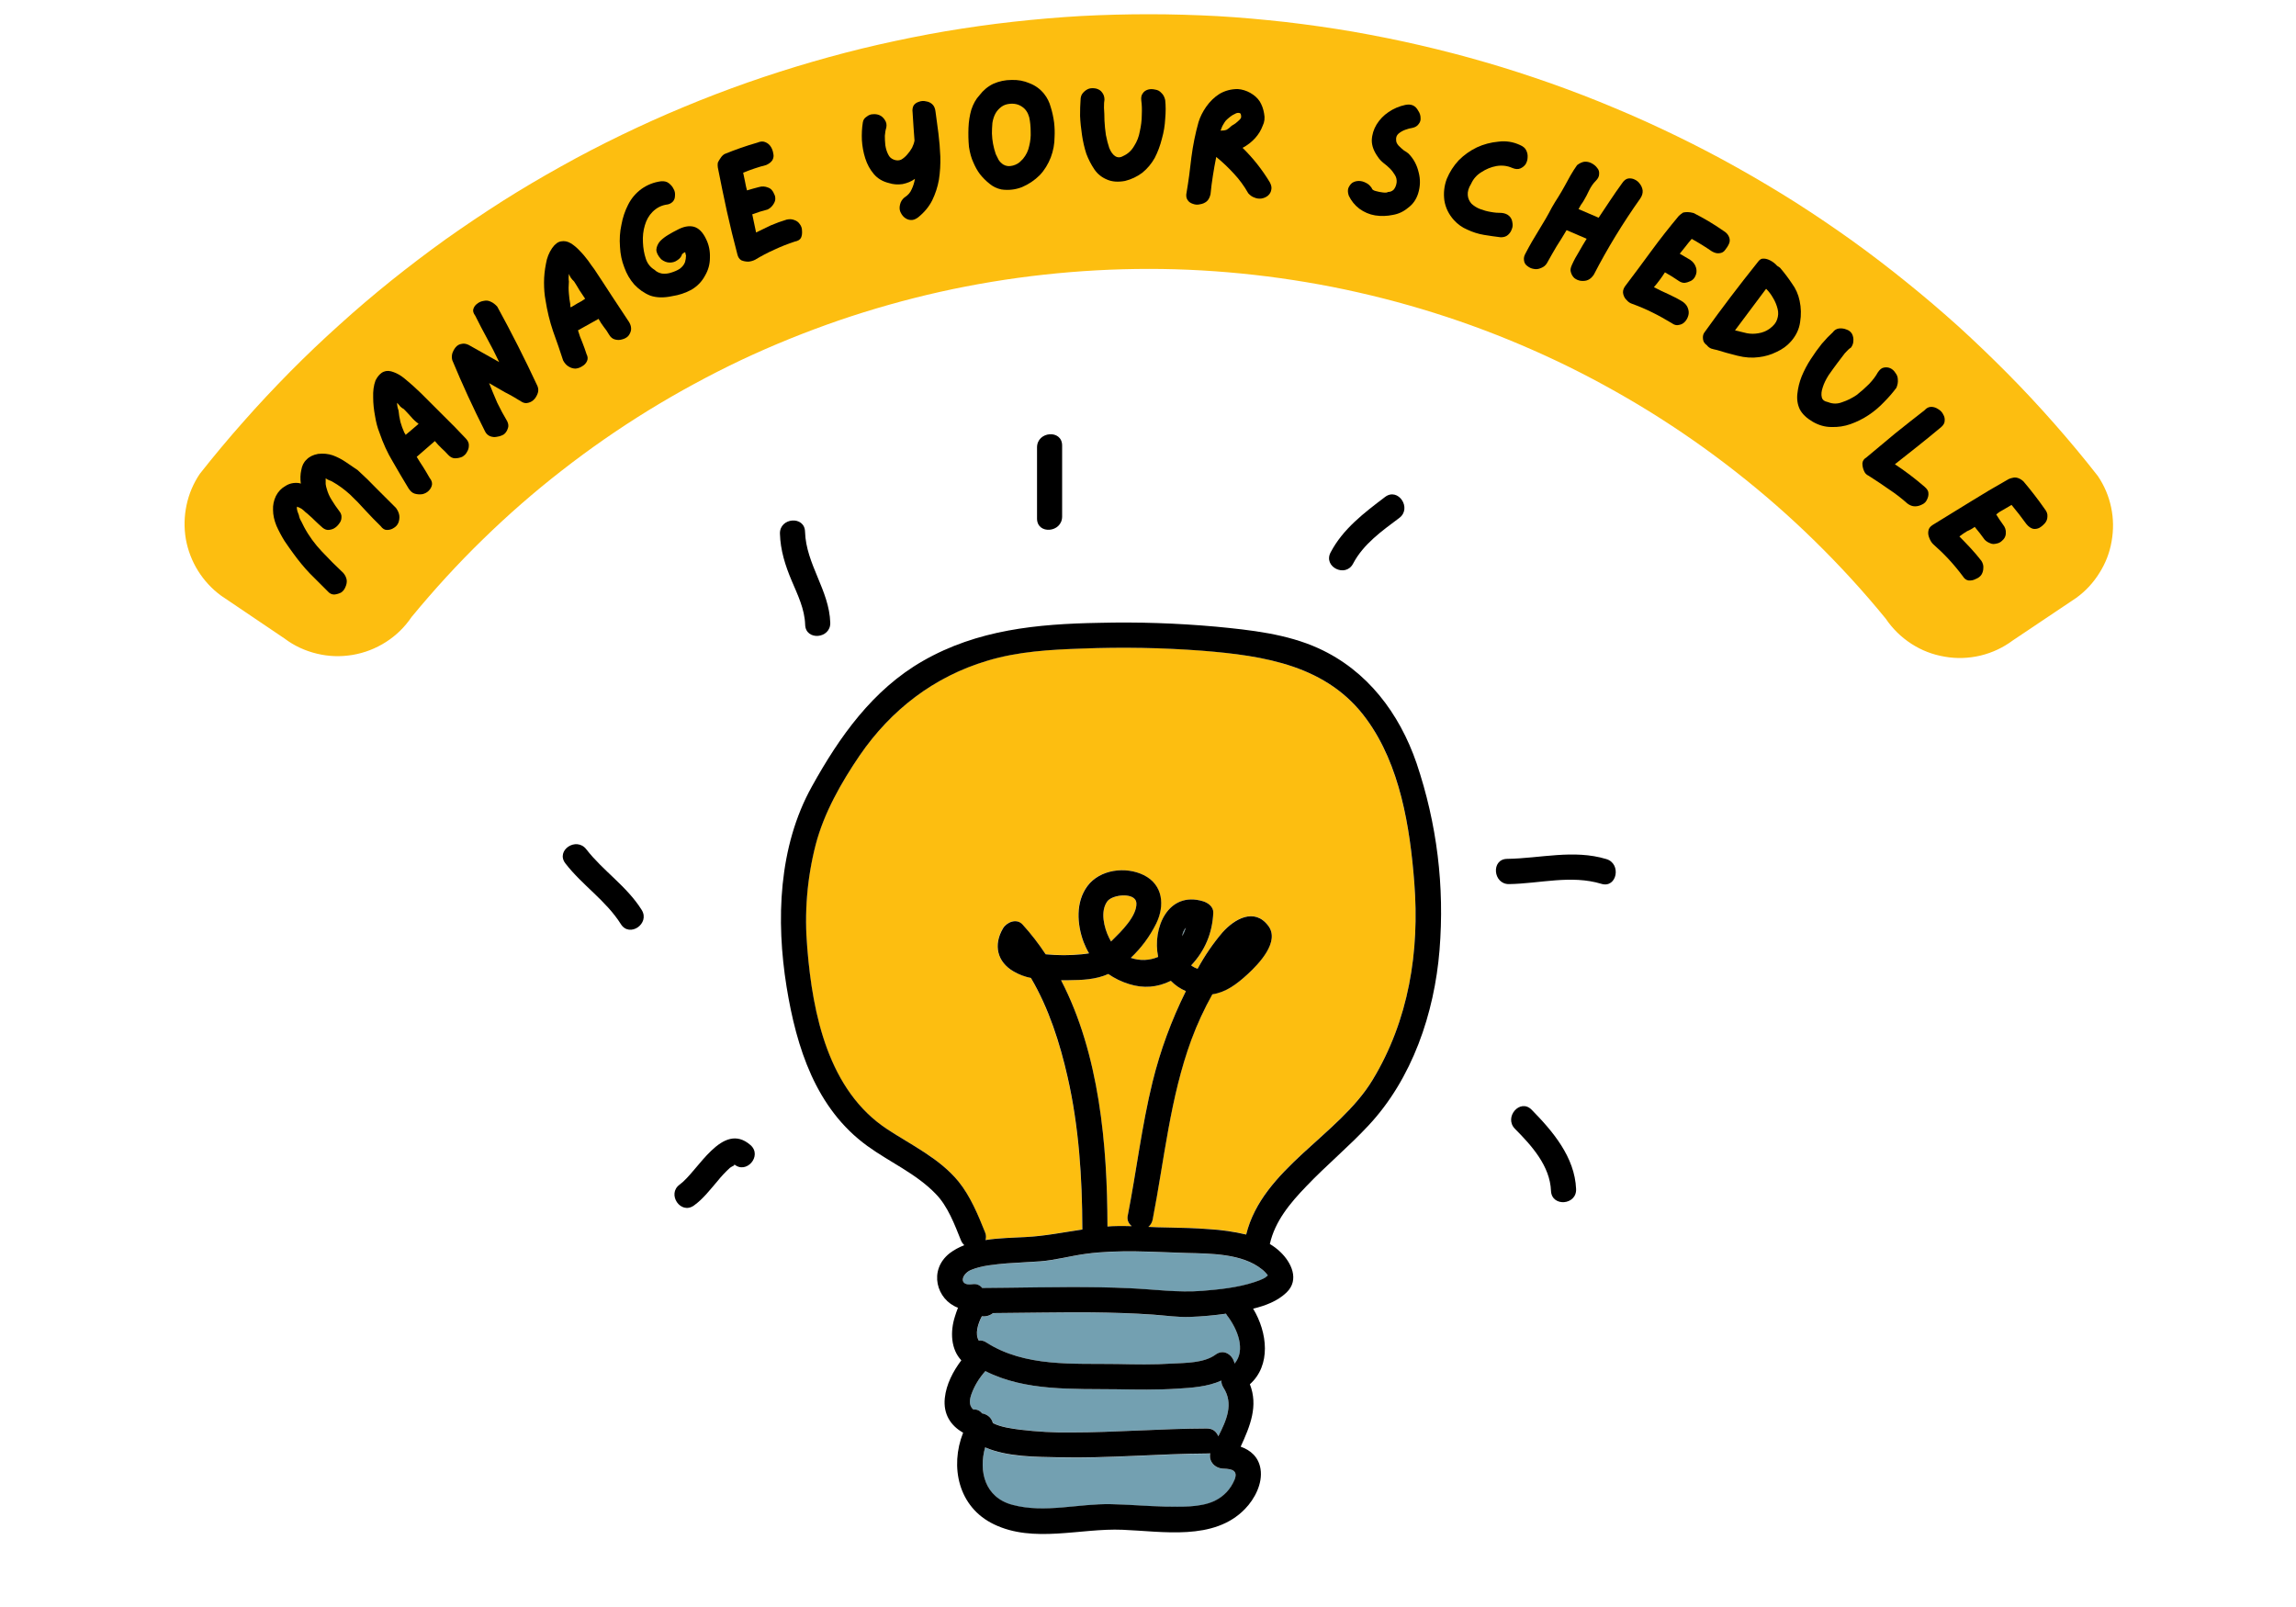 <svg xmlns="http://www.w3.org/2000/svg" xmlns:xlink="http://www.w3.org/1999/xlink" width="100" zoomAndPan="magnify" viewBox="0 0 75 52.5" height="70" preserveAspectRatio="xMidYMid meet" version="1.0"><defs><g/><clipPath id="ebcab46ae5"><path d="M 25 20 L 48 20 L 48 50.422 L 25 50.422 Z M 25 20 " clip-rule="nonzero"/></clipPath><clipPath id="da3d447f11"><path d="M 33 14.02 L 35 14.02 L 35 18 L 33 18 Z M 33 14.02 " clip-rule="nonzero"/></clipPath><clipPath id="fb9a70fc43"><path d="M 18.094 27 L 22 27 L 22 31 L 18.094 31 Z M 18.094 27 " clip-rule="nonzero"/></clipPath></defs><path fill="#000000" d="M 52.473 28.066 C 51.406 27.742 50.316 28.043 49.23 28.059 C 48.699 28.066 48.77 28.891 49.293 28.883 C 50.301 28.867 51.32 28.574 52.312 28.875 C 52.82 29.027 52.973 28.215 52.473 28.066 Z M 52.473 28.066 " fill-opacity="1" fill-rule="nonzero"/><path fill="#000000" d="M 50.031 36.254 C 49.656 35.875 49.117 36.496 49.484 36.875 C 50.031 37.426 50.633 38.09 50.664 38.906 C 50.688 39.438 51.508 39.375 51.484 38.844 C 51.441 37.805 50.727 36.961 50.031 36.254 Z M 50.031 36.254 " fill-opacity="1" fill-rule="nonzero"/><path fill="#73a0b1" d="M 41.414 41.668 L 41.414 41.664 C 41.359 41.59 41.297 41.527 41.223 41.473 C 40.578 40.953 39.543 40.957 38.754 40.938 C 37.664 40.906 36.566 40.82 35.48 40.965 C 34.98 41.031 34.484 41.172 33.98 41.211 C 33.617 41.238 33.258 41.25 32.898 41.277 C 32.504 41.312 32.082 41.34 31.711 41.496 C 31.41 41.629 31.312 42.02 31.754 41.961 C 31.891 41.938 32 41.977 32.09 42.082 C 32.355 42.082 32.621 42.082 32.883 42.074 C 34.227 42.059 35.57 42.027 36.91 42.09 C 37.703 42.125 38.484 42.238 39.277 42.176 C 39.844 42.129 40.434 42.07 40.973 41.891 C 41.09 41.855 41.199 41.812 41.305 41.754 C 41.348 41.73 41.383 41.707 41.422 41.676 C 41.406 41.684 41.406 41.676 41.414 41.668 Z M 41.414 41.668 " fill-opacity="1" fill-rule="nonzero"/><path fill="#fdbe10" d="M 37.648 35.348 C 37.902 34.316 38.266 33.328 38.738 32.379 C 38.551 32.301 38.387 32.188 38.246 32.043 C 37.805 32.262 37.348 32.297 36.879 32.148 C 36.637 32.074 36.414 31.965 36.203 31.82 C 35.805 32 35.348 32.02 34.91 32.023 L 34.66 32.023 C 35.914 34.441 36.168 37.426 36.176 40.062 L 36.176 40.07 C 36.277 40.066 36.383 40.059 36.484 40.059 C 36.645 40.059 36.805 40.059 36.965 40.062 C 36.848 39.961 36.805 39.836 36.844 39.684 C 37.125 38.242 37.297 36.777 37.648 35.348 Z M 37.648 35.348 " fill-opacity="1" fill-rule="nonzero"/><path fill="#73a0b1" d="M 39.965 47.984 C 39.684 47.98 39.477 47.754 39.535 47.484 C 39.512 47.488 39.492 47.492 39.473 47.492 C 37.836 47.496 36.207 47.656 34.57 47.617 C 33.891 47.602 32.906 47.613 32.18 47.289 C 31.961 48.062 32.168 48.93 33.078 49.172 C 34.137 49.449 35.23 49.125 36.297 49.145 C 36.883 49.156 37.469 49.215 38.055 49.223 C 38.566 49.23 39.199 49.266 39.672 49.043 C 39.977 48.895 40.195 48.66 40.328 48.348 C 40.445 48.043 40.246 47.992 39.965 47.984 Z M 39.965 47.984 " fill-opacity="1" fill-rule="nonzero"/><path fill="#fdbe10" d="M 36.172 29.445 C 35.93 29.773 36.066 30.312 36.23 30.641 C 36.254 30.684 36.273 30.719 36.297 30.758 L 36.352 30.703 C 36.621 30.434 37.145 29.93 37.121 29.5 C 37.098 29.145 36.344 29.223 36.172 29.445 Z M 36.172 29.445 " fill-opacity="1" fill-rule="nonzero"/><path fill="#73a0b1" d="M 39.961 45.328 C 39.918 45.258 39.895 45.184 39.895 45.102 C 39.457 45.305 38.914 45.34 38.457 45.367 C 37.801 45.41 37.145 45.398 36.484 45.387 C 35.059 45.367 33.492 45.457 32.188 44.793 C 31.984 45.02 31.832 45.277 31.727 45.562 C 31.648 45.797 31.676 45.945 31.793 46.047 C 31.91 46.039 32.008 46.082 32.082 46.172 L 32.109 46.18 C 32.277 46.219 32.387 46.32 32.434 46.488 C 32.707 46.625 33.066 46.668 33.324 46.703 C 33.875 46.77 34.426 46.801 34.98 46.793 C 36.461 46.793 37.934 46.672 39.41 46.664 C 39.598 46.66 39.727 46.746 39.797 46.918 C 40.062 46.406 40.309 45.863 39.961 45.328 Z M 39.961 45.328 " fill-opacity="1" fill-rule="nonzero"/><path fill="#73a0b1" d="M 40.086 42.973 C 40.074 42.957 40.062 42.938 40.051 42.922 C 39.664 42.973 39.273 43.008 38.883 43.023 C 38.477 43.039 38.078 42.98 37.68 42.953 C 37.012 42.906 36.34 42.887 35.672 42.879 C 34.594 42.871 33.52 42.891 32.441 42.902 C 32.332 42.984 32.215 43.02 32.078 43 C 31.945 43.262 31.848 43.582 31.977 43.797 C 32.066 43.785 32.145 43.809 32.219 43.859 C 33.484 44.668 35.066 44.539 36.504 44.562 C 37.102 44.574 37.699 44.586 38.293 44.547 C 38.734 44.523 39.332 44.531 39.707 44.258 C 39.988 44.047 40.285 44.277 40.332 44.547 C 40.699 44.113 40.43 43.426 40.086 42.973 Z M 40.086 42.973 " fill-opacity="1" fill-rule="nonzero"/><path fill="#fdbe10" d="M 46.199 28.836 C 46.059 27.027 45.73 25 44.641 23.5 C 43.363 21.734 41.293 21.422 39.258 21.254 C 37.957 21.156 36.652 21.133 35.352 21.184 C 34.301 21.219 33.258 21.277 32.246 21.582 C 30.512 22.102 29.102 23.184 28.078 24.68 C 27.477 25.566 26.914 26.547 26.641 27.59 C 26.355 28.703 26.266 29.836 26.367 30.98 C 26.543 33.133 27.051 35.633 28.984 36.895 C 29.781 37.414 30.688 37.84 31.305 38.594 C 31.691 39.07 31.945 39.688 32.172 40.254 C 32.207 40.336 32.215 40.418 32.188 40.508 C 32.633 40.438 33.098 40.434 33.5 40.414 C 34.125 40.379 34.734 40.258 35.352 40.164 L 35.352 40.125 C 35.352 38.477 35.238 36.801 34.871 35.191 C 34.617 34.074 34.254 32.941 33.672 31.945 C 33.473 31.906 33.285 31.836 33.109 31.738 C 32.566 31.422 32.441 30.867 32.758 30.328 C 32.879 30.121 33.207 29.992 33.398 30.203 C 33.676 30.504 33.926 30.828 34.152 31.172 C 34.547 31.211 34.941 31.211 35.336 31.172 C 35.422 31.164 35.496 31.152 35.57 31.141 C 35.5 31.023 35.441 30.898 35.391 30.77 C 35.176 30.188 35.129 29.469 35.516 28.945 C 35.922 28.402 36.77 28.297 37.359 28.59 C 37.988 28.898 38.051 29.578 37.766 30.164 C 37.559 30.59 37.281 30.965 36.938 31.293 C 37.242 31.395 37.539 31.383 37.832 31.262 C 37.633 30.32 38.156 29.098 39.301 29.445 C 39.465 29.496 39.641 29.625 39.633 29.82 C 39.602 30.484 39.363 31.055 38.91 31.539 C 38.973 31.586 39.043 31.625 39.121 31.648 C 39.348 31.223 39.621 30.828 39.934 30.461 C 40.316 30.02 40.973 29.641 41.426 30.238 C 41.824 30.762 41.102 31.5 40.758 31.824 C 40.41 32.145 40.043 32.414 39.598 32.48 C 39.336 32.957 39.109 33.453 38.914 33.961 C 38.223 35.852 38.035 37.875 37.648 39.84 C 37.633 39.938 37.586 40.02 37.508 40.078 C 37.723 40.09 37.934 40.098 38.148 40.102 C 38.598 40.105 39.047 40.117 39.496 40.152 C 39.906 40.176 40.309 40.234 40.707 40.328 C 41.238 38.172 43.734 37.094 44.836 35.277 C 46.02 33.328 46.375 31.082 46.199 28.836 Z M 46.199 28.836 " fill-opacity="1" fill-rule="nonzero"/><path fill="#73a0b1" d="M 38.617 30.586 C 38.668 30.496 38.707 30.402 38.738 30.305 C 38.668 30.387 38.629 30.48 38.617 30.586 Z M 38.617 30.586 " fill-opacity="1" fill-rule="nonzero"/><g clip-path="url(#ebcab46ae5)"><path fill="#000000" d="M 46.273 24.934 C 45.711 23.301 44.664 21.906 43.07 21.18 C 42.031 20.707 40.848 20.582 39.723 20.473 C 38.449 20.359 37.176 20.316 35.902 20.348 C 33.883 20.383 31.93 20.57 30.145 21.594 C 28.504 22.535 27.418 24.074 26.52 25.695 C 25.426 27.66 25.344 30.07 25.695 32.246 C 26.016 34.219 26.645 36.215 28.332 37.438 C 29.07 37.973 29.926 38.34 30.566 39.004 C 30.961 39.406 31.184 40.008 31.391 40.523 C 31.418 40.586 31.453 40.637 31.5 40.68 C 31.328 40.746 31.168 40.832 31.023 40.941 C 30.316 41.496 30.594 42.465 31.293 42.723 C 31.254 42.824 31.219 42.922 31.195 43.004 C 31.031 43.508 31.062 44.082 31.402 44.441 C 31.129 44.805 30.91 45.227 30.863 45.672 C 30.805 46.203 31.062 46.582 31.461 46.805 C 31.023 47.914 31.301 49.238 32.465 49.797 C 33.762 50.426 35.297 49.918 36.668 49.977 C 37.98 50.027 39.652 50.348 40.668 49.297 C 40.988 48.969 41.25 48.461 41.176 47.992 C 41.113 47.598 40.848 47.375 40.527 47.262 C 40.84 46.582 41.105 45.93 40.828 45.223 C 41.523 44.602 41.406 43.535 40.934 42.754 C 41.332 42.656 41.727 42.512 42.027 42.223 C 42.457 41.809 42.18 41.238 41.82 40.898 C 41.719 40.801 41.605 40.715 41.48 40.641 C 41.648 39.891 42.148 39.297 42.676 38.75 C 43.328 38.066 44.055 37.465 44.699 36.773 C 46.133 35.242 46.855 33.102 47.023 31.039 C 47.191 28.953 46.941 26.918 46.273 24.934 Z M 31.793 46.047 C 31.676 45.945 31.648 45.793 31.727 45.562 C 31.828 45.277 31.984 45.02 32.188 44.793 C 33.492 45.457 35.055 45.367 36.484 45.387 C 37.141 45.398 37.797 45.41 38.457 45.367 C 38.914 45.34 39.457 45.305 39.895 45.102 C 39.895 45.184 39.918 45.258 39.961 45.328 C 40.309 45.863 40.062 46.402 39.797 46.922 C 39.723 46.746 39.594 46.664 39.406 46.668 C 37.93 46.672 36.457 46.797 34.98 46.797 C 34.426 46.805 33.871 46.773 33.32 46.707 C 33.062 46.672 32.703 46.629 32.434 46.492 C 32.387 46.324 32.277 46.223 32.109 46.18 L 32.082 46.176 C 32.008 46.082 31.91 46.039 31.793 46.047 Z M 40.328 48.34 C 40.195 48.656 39.977 48.887 39.672 49.035 C 39.195 49.258 38.562 49.223 38.055 49.219 C 37.469 49.207 36.883 49.152 36.297 49.141 C 35.23 49.117 34.137 49.445 33.078 49.164 C 32.168 48.926 31.961 48.059 32.18 47.285 C 32.91 47.605 33.895 47.594 34.57 47.609 C 36.207 47.648 37.836 47.492 39.473 47.484 C 39.492 47.484 39.512 47.484 39.535 47.48 C 39.477 47.746 39.684 47.973 39.965 47.98 C 40.246 47.988 40.445 48.043 40.328 48.34 Z M 40.328 44.547 C 40.281 44.277 39.984 44.047 39.703 44.258 C 39.328 44.531 38.73 44.523 38.289 44.547 C 37.695 44.586 37.094 44.574 36.5 44.562 C 35.062 44.539 33.48 44.668 32.215 43.855 C 32.141 43.805 32.059 43.785 31.973 43.797 C 31.844 43.582 31.938 43.258 32.074 43 C 32.207 43.016 32.328 42.984 32.438 42.898 C 33.516 42.891 34.59 42.867 35.668 42.875 C 36.34 42.883 37.008 42.902 37.676 42.949 C 38.074 42.977 38.473 43.039 38.879 43.023 C 39.27 43.008 39.66 42.973 40.047 42.918 C 40.059 42.938 40.07 42.953 40.082 42.973 C 40.43 43.426 40.699 44.113 40.328 44.547 Z M 41.305 41.75 C 41.199 41.809 41.086 41.852 40.973 41.887 C 40.43 42.066 39.84 42.125 39.273 42.172 C 38.48 42.234 37.699 42.121 36.906 42.086 C 35.566 42.023 34.223 42.055 32.883 42.07 C 32.617 42.074 32.352 42.074 32.086 42.078 C 32 41.973 31.887 41.934 31.754 41.957 C 31.309 42.016 31.406 41.625 31.711 41.492 C 32.078 41.34 32.5 41.309 32.895 41.273 C 33.254 41.246 33.617 41.234 33.977 41.207 C 34.48 41.168 34.98 41.027 35.477 40.961 C 36.562 40.816 37.66 40.902 38.754 40.934 C 39.543 40.953 40.578 40.949 41.223 41.469 C 41.293 41.523 41.355 41.586 41.41 41.66 L 41.41 41.664 C 41.402 41.672 41.402 41.68 41.414 41.672 C 41.379 41.699 41.344 41.727 41.305 41.754 Z M 36.203 31.82 C 36.414 31.965 36.637 32.074 36.879 32.148 C 37.348 32.297 37.805 32.262 38.246 32.043 C 38.387 32.188 38.551 32.301 38.738 32.379 C 38.266 33.328 37.902 34.316 37.648 35.348 C 37.297 36.777 37.125 38.242 36.844 39.684 C 36.805 39.832 36.848 39.961 36.969 40.059 C 36.809 40.055 36.648 40.051 36.484 40.055 C 36.383 40.055 36.277 40.062 36.176 40.07 L 36.176 40.059 C 36.172 37.422 35.914 34.438 34.66 32.023 L 34.91 32.023 C 35.348 32.02 35.805 32 36.203 31.82 Z M 36.172 29.445 C 36.344 29.215 37.098 29.145 37.121 29.5 C 37.145 29.926 36.621 30.434 36.348 30.703 L 36.293 30.758 C 36.27 30.719 36.25 30.68 36.23 30.641 C 36.066 30.312 35.93 29.773 36.172 29.445 Z M 38.617 30.586 C 38.629 30.48 38.668 30.387 38.738 30.305 C 38.707 30.402 38.668 30.496 38.617 30.586 Z M 44.836 35.281 C 43.738 37.098 41.238 38.176 40.707 40.332 C 40.309 40.238 39.906 40.18 39.496 40.156 C 39.051 40.121 38.598 40.109 38.148 40.102 C 37.938 40.102 37.723 40.09 37.512 40.082 C 37.586 40.02 37.633 39.941 37.652 39.844 C 38.035 37.879 38.223 35.855 38.918 33.965 C 39.109 33.453 39.336 32.961 39.602 32.484 C 40.043 32.418 40.398 32.156 40.758 31.824 C 41.113 31.496 41.824 30.762 41.426 30.242 C 40.973 29.645 40.324 30.023 39.934 30.461 C 39.621 30.828 39.352 31.223 39.121 31.648 C 39.043 31.625 38.973 31.586 38.91 31.539 C 39.363 31.055 39.602 30.484 39.633 29.82 C 39.641 29.625 39.465 29.496 39.301 29.445 C 38.156 29.098 37.633 30.32 37.832 31.262 C 37.539 31.383 37.242 31.395 36.938 31.293 C 37.281 30.969 37.559 30.594 37.77 30.168 C 38.055 29.582 37.992 28.902 37.363 28.59 C 36.773 28.297 35.926 28.402 35.52 28.949 C 35.133 29.473 35.18 30.191 35.395 30.773 C 35.445 30.902 35.504 31.027 35.574 31.145 C 35.504 31.156 35.426 31.168 35.34 31.176 C 34.945 31.215 34.551 31.215 34.156 31.176 C 33.93 30.832 33.68 30.508 33.402 30.203 C 33.211 29.992 32.883 30.125 32.762 30.332 C 32.445 30.871 32.57 31.426 33.113 31.738 C 33.289 31.84 33.477 31.91 33.676 31.949 C 34.262 32.945 34.621 34.074 34.875 35.191 C 35.242 36.805 35.352 38.48 35.355 40.129 L 35.355 40.168 C 34.738 40.258 34.129 40.383 33.504 40.414 C 33.102 40.438 32.637 40.441 32.191 40.512 C 32.219 40.422 32.211 40.336 32.176 40.254 C 31.949 39.688 31.695 39.074 31.309 38.598 C 30.691 37.844 29.785 37.418 28.988 36.895 C 27.059 35.633 26.547 33.133 26.371 30.984 C 26.27 29.836 26.359 28.707 26.645 27.594 C 26.918 26.551 27.48 25.566 28.082 24.68 C 29.105 23.188 30.512 22.105 32.25 21.586 C 33.262 21.281 34.305 21.223 35.355 21.188 C 36.656 21.137 37.961 21.16 39.262 21.258 C 41.297 21.422 43.367 21.734 44.645 23.504 C 45.734 25 46.059 27.023 46.199 28.836 C 46.375 31.082 46.02 33.328 44.836 35.281 Z M 44.836 35.281 " fill-opacity="1" fill-rule="nonzero"/></g><g clip-path="url(#da3d447f11)"><path fill="#000000" d="M 33.875 14.617 L 33.875 16.941 C 33.875 17.473 34.695 17.406 34.695 16.875 L 34.695 14.555 C 34.695 14.023 33.875 14.086 33.875 14.617 Z M 33.875 14.617 " fill-opacity="1" fill-rule="nonzero"/></g><path fill="#000000" d="M 26.297 17.371 C 26.285 16.84 25.465 16.906 25.477 17.434 C 25.492 17.977 25.652 18.48 25.863 18.977 C 26.059 19.441 26.285 19.895 26.301 20.41 C 26.316 20.941 27.137 20.871 27.121 20.344 C 27.09 19.285 26.328 18.434 26.297 17.371 Z M 26.297 17.371 " fill-opacity="1" fill-rule="nonzero"/><g clip-path="url(#fb9a70fc43)"><path fill="#000000" d="M 20.961 29.727 C 20.477 28.953 19.703 28.457 19.152 27.746 C 18.824 27.324 18.141 27.785 18.469 28.207 C 19.02 28.922 19.797 29.422 20.281 30.191 C 20.562 30.641 21.242 30.176 20.961 29.727 Z M 20.961 29.727 " fill-opacity="1" fill-rule="nonzero"/></g><path fill="#000000" d="M 45.246 16.234 C 44.566 16.75 43.871 17.273 43.465 18.047 C 43.215 18.52 43.953 18.883 44.199 18.414 C 44.535 17.773 45.145 17.344 45.707 16.922 C 46.133 16.605 45.672 15.914 45.246 16.234 Z M 45.246 16.234 " fill-opacity="1" fill-rule="nonzero"/><path fill="#000000" d="M 24.516 37.41 C 23.594 36.602 22.797 38.27 22.203 38.699 C 21.773 39.008 22.234 39.695 22.668 39.383 C 22.969 39.168 23.195 38.867 23.434 38.59 C 23.559 38.434 23.695 38.289 23.844 38.152 C 23.922 38.09 24.027 38.078 23.977 38.031 C 24.371 38.383 24.914 37.762 24.516 37.41 Z M 24.516 37.41 " fill-opacity="1" fill-rule="nonzero"/><path fill="#fdbe10" d="M 7.223 19.461 C 6.918 19.238 6.668 18.965 6.469 18.648 C 6.27 18.328 6.137 17.98 6.07 17.609 C 6.008 17.238 6.016 16.867 6.094 16.5 C 6.172 16.133 6.316 15.793 6.527 15.48 C 6.988 14.895 7.465 14.324 7.957 13.77 C 8.449 13.211 8.957 12.672 9.48 12.141 C 10.004 11.613 10.539 11.102 11.094 10.605 C 11.645 10.105 12.211 9.625 12.789 9.16 C 13.371 8.695 13.961 8.246 14.566 7.812 C 15.172 7.383 15.789 6.969 16.414 6.57 C 17.043 6.172 17.684 5.793 18.332 5.434 C 18.98 5.07 19.641 4.73 20.309 4.406 C 20.98 4.082 21.656 3.777 22.344 3.492 C 23.027 3.207 23.723 2.941 24.422 2.695 C 25.125 2.449 25.832 2.223 26.547 2.016 C 27.262 1.809 27.98 1.621 28.703 1.457 C 29.43 1.293 30.156 1.145 30.891 1.02 C 31.621 0.898 32.359 0.793 33.098 0.711 C 33.836 0.629 34.574 0.566 35.316 0.523 C 36.059 0.484 36.801 0.465 37.543 0.465 C 38.289 0.465 39.031 0.488 39.773 0.527 C 40.516 0.57 41.254 0.637 41.992 0.719 C 42.73 0.805 43.465 0.91 44.199 1.035 C 44.93 1.164 45.66 1.309 46.383 1.477 C 47.109 1.645 47.828 1.832 48.539 2.039 C 49.254 2.246 49.961 2.477 50.66 2.723 C 51.363 2.973 52.055 3.238 52.738 3.527 C 53.426 3.812 54.102 4.121 54.77 4.445 C 55.438 4.77 56.098 5.113 56.746 5.477 C 57.395 5.84 58.031 6.219 58.66 6.617 C 59.285 7.016 59.902 7.434 60.508 7.867 C 61.109 8.301 61.699 8.75 62.277 9.219 C 62.855 9.684 63.422 10.168 63.973 10.664 C 64.523 11.164 65.059 11.68 65.582 12.207 C 66.105 12.734 66.609 13.277 67.102 13.836 C 67.594 14.395 68.07 14.965 68.527 15.551 C 68.738 15.863 68.883 16.203 68.961 16.574 C 69.039 16.941 69.043 17.312 68.977 17.684 C 68.914 18.055 68.781 18.398 68.578 18.719 C 68.379 19.039 68.129 19.309 67.824 19.531 L 65.75 20.922 C 65.43 21.16 65.078 21.324 64.691 21.418 C 64.305 21.508 63.914 21.523 63.523 21.453 C 63.129 21.387 62.766 21.246 62.434 21.031 C 62.098 20.812 61.82 20.539 61.598 20.211 C 60.871 19.32 60.098 18.477 59.277 17.672 C 58.457 16.867 57.594 16.113 56.691 15.406 C 55.789 14.699 54.848 14.043 53.871 13.438 C 52.895 12.836 51.887 12.285 50.852 11.793 C 49.812 11.301 48.754 10.867 47.668 10.492 C 46.582 10.117 45.48 9.805 44.359 9.551 C 43.238 9.297 42.109 9.109 40.969 8.98 C 39.828 8.852 38.684 8.785 37.535 8.785 C 36.387 8.785 35.242 8.848 34.102 8.973 C 32.961 9.098 31.828 9.285 30.707 9.535 C 29.59 9.785 28.484 10.098 27.398 10.469 C 26.312 10.844 25.25 11.273 24.211 11.762 C 23.176 12.254 22.168 12.801 21.188 13.402 C 20.211 14.004 19.27 14.656 18.363 15.363 C 17.457 16.066 16.594 16.82 15.773 17.621 C 14.949 18.422 14.176 19.27 13.445 20.156 C 13.223 20.484 12.945 20.758 12.609 20.973 C 12.273 21.188 11.91 21.328 11.52 21.395 C 11.125 21.461 10.738 21.449 10.352 21.355 C 9.965 21.262 9.609 21.098 9.293 20.859 Z M 7.223 19.461 " fill-opacity="1" fill-rule="nonzero"/><g fill="#000000" fill-opacity="1"><g transform="translate(10.56, 19.532)"><g><path d="M 1.125 -4.172 C 1.344 -3.973 1.551 -3.77 1.75 -3.562 C 1.957 -3.352 2.164 -3.145 2.375 -2.938 C 2.438 -2.852 2.473 -2.77 2.484 -2.688 C 2.492 -2.613 2.484 -2.535 2.453 -2.453 C 2.422 -2.379 2.367 -2.32 2.297 -2.281 C 2.234 -2.238 2.16 -2.219 2.078 -2.219 C 2.004 -2.219 1.938 -2.258 1.875 -2.344 C 1.707 -2.508 1.539 -2.68 1.375 -2.859 C 1.219 -3.035 1.051 -3.207 0.875 -3.375 C 0.695 -3.539 0.504 -3.68 0.297 -3.797 C 0.266 -3.816 0.227 -3.832 0.188 -3.844 C 0.145 -3.863 0.109 -3.883 0.078 -3.906 C 0.078 -3.852 0.078 -3.789 0.078 -3.719 C 0.086 -3.656 0.098 -3.609 0.109 -3.578 C 0.148 -3.43 0.207 -3.301 0.281 -3.188 C 0.352 -3.07 0.43 -2.957 0.516 -2.844 C 0.578 -2.77 0.602 -2.695 0.594 -2.625 C 0.594 -2.551 0.566 -2.484 0.516 -2.422 C 0.473 -2.359 0.414 -2.305 0.344 -2.266 C 0.281 -2.234 0.211 -2.219 0.141 -2.219 C 0.066 -2.227 0 -2.266 -0.062 -2.328 C -0.133 -2.391 -0.203 -2.453 -0.266 -2.516 C -0.336 -2.586 -0.41 -2.656 -0.484 -2.719 C -0.504 -2.738 -0.535 -2.766 -0.578 -2.797 C -0.617 -2.836 -0.66 -2.875 -0.703 -2.906 C -0.754 -2.938 -0.797 -2.957 -0.828 -2.969 C -0.836 -2.957 -0.844 -2.961 -0.844 -2.984 C -0.852 -2.973 -0.859 -2.969 -0.859 -2.969 C -0.867 -2.938 -0.863 -2.891 -0.844 -2.828 C -0.82 -2.766 -0.805 -2.723 -0.797 -2.703 C -0.785 -2.629 -0.758 -2.562 -0.719 -2.5 C -0.688 -2.438 -0.656 -2.375 -0.625 -2.312 C -0.469 -2.02 -0.273 -1.754 -0.047 -1.516 C 0.18 -1.273 0.414 -1.039 0.656 -0.812 C 0.719 -0.738 0.754 -0.66 0.766 -0.578 C 0.773 -0.504 0.758 -0.426 0.719 -0.344 C 0.688 -0.27 0.641 -0.211 0.578 -0.172 C 0.516 -0.141 0.441 -0.117 0.359 -0.109 C 0.273 -0.109 0.203 -0.145 0.141 -0.219 C -0.055 -0.414 -0.25 -0.609 -0.438 -0.797 C -0.625 -0.992 -0.801 -1.207 -0.969 -1.438 C -1.062 -1.562 -1.16 -1.703 -1.266 -1.859 C -1.367 -2.023 -1.457 -2.191 -1.531 -2.359 C -1.602 -2.535 -1.641 -2.707 -1.641 -2.875 C -1.648 -3.031 -1.617 -3.18 -1.547 -3.328 C -1.473 -3.473 -1.367 -3.582 -1.234 -3.656 C -1.109 -3.738 -0.961 -3.77 -0.797 -3.75 C -0.773 -3.75 -0.758 -3.742 -0.75 -3.734 C -0.75 -3.734 -0.742 -3.734 -0.734 -3.734 C -0.754 -3.891 -0.75 -4.035 -0.719 -4.172 C -0.695 -4.316 -0.641 -4.43 -0.547 -4.516 C -0.461 -4.609 -0.336 -4.672 -0.172 -4.703 C 0.004 -4.723 0.164 -4.707 0.312 -4.656 C 0.457 -4.602 0.598 -4.531 0.734 -4.438 C 0.867 -4.344 1 -4.254 1.125 -4.172 Z M 1.125 -4.172 "/></g></g></g><g fill="#000000" fill-opacity="1"><g transform="translate(13.346, 16.347)"><g><path d="M 0.406 -3.5 C 0.645 -3.258 0.891 -3.016 1.141 -2.766 C 1.391 -2.523 1.633 -2.273 1.875 -2.016 C 1.945 -1.941 1.977 -1.863 1.969 -1.781 C 1.969 -1.707 1.945 -1.641 1.906 -1.578 C 1.875 -1.516 1.82 -1.461 1.75 -1.422 C 1.676 -1.391 1.598 -1.375 1.516 -1.375 C 1.441 -1.375 1.367 -1.41 1.297 -1.484 C 1.223 -1.566 1.148 -1.641 1.078 -1.703 C 1.004 -1.773 0.93 -1.852 0.859 -1.938 L 0.266 -1.422 C 0.336 -1.305 0.41 -1.191 0.484 -1.078 C 0.555 -0.961 0.625 -0.848 0.688 -0.734 C 0.75 -0.66 0.773 -0.586 0.766 -0.516 C 0.754 -0.441 0.719 -0.375 0.656 -0.312 C 0.602 -0.258 0.535 -0.223 0.453 -0.203 C 0.367 -0.191 0.285 -0.195 0.203 -0.219 C 0.129 -0.238 0.062 -0.297 0 -0.391 C -0.176 -0.68 -0.348 -0.973 -0.516 -1.266 C -0.691 -1.555 -0.836 -1.875 -0.953 -2.219 C -1.016 -2.375 -1.062 -2.551 -1.094 -2.75 C -1.133 -2.957 -1.156 -3.16 -1.156 -3.359 C -1.164 -3.566 -1.141 -3.754 -1.078 -3.922 C -1.004 -4.066 -0.914 -4.16 -0.812 -4.203 C -0.719 -4.242 -0.609 -4.238 -0.484 -4.188 C -0.367 -4.145 -0.258 -4.082 -0.156 -4 C -0.051 -3.914 0.051 -3.828 0.156 -3.734 C 0.258 -3.641 0.344 -3.562 0.406 -3.5 Z M -0.141 -2.219 C -0.129 -2.195 -0.117 -2.18 -0.109 -2.172 C -0.109 -2.16 -0.102 -2.148 -0.094 -2.141 C -0.02 -2.203 0.047 -2.258 0.109 -2.312 C 0.18 -2.375 0.254 -2.438 0.328 -2.5 C 0.234 -2.57 0.148 -2.648 0.078 -2.734 C 0.004 -2.816 -0.07 -2.898 -0.156 -2.984 C -0.195 -3.004 -0.234 -3.031 -0.266 -3.062 C -0.297 -3.102 -0.332 -3.145 -0.375 -3.188 C -0.375 -3.102 -0.359 -3.02 -0.328 -2.938 C -0.316 -2.812 -0.297 -2.688 -0.266 -2.562 C -0.234 -2.445 -0.191 -2.332 -0.141 -2.219 Z M -0.141 -2.219 "/></g></g></g><g fill="#000000" fill-opacity="1"><g transform="translate(15.618, 14.22)"><g><path d="M -0.094 -3.906 C -0.156 -3.988 -0.176 -4.062 -0.156 -4.125 C -0.133 -4.195 -0.094 -4.254 -0.031 -4.297 C 0.031 -4.348 0.102 -4.379 0.188 -4.391 C 0.27 -4.41 0.348 -4.398 0.422 -4.359 C 0.492 -4.328 0.562 -4.273 0.625 -4.203 C 1.094 -3.348 1.531 -2.484 1.938 -1.609 C 1.969 -1.535 1.973 -1.461 1.953 -1.391 C 1.93 -1.316 1.895 -1.25 1.844 -1.188 C 1.789 -1.125 1.723 -1.082 1.641 -1.062 C 1.566 -1.039 1.492 -1.051 1.422 -1.094 C 1.242 -1.207 1.062 -1.312 0.875 -1.406 C 0.695 -1.508 0.523 -1.609 0.359 -1.703 C 0.441 -1.492 0.531 -1.281 0.625 -1.062 C 0.727 -0.852 0.836 -0.648 0.953 -0.453 C 0.992 -0.367 1 -0.289 0.969 -0.219 C 0.945 -0.145 0.906 -0.082 0.844 -0.031 C 0.781 0.008 0.707 0.035 0.625 0.047 C 0.551 0.066 0.473 0.062 0.391 0.031 C 0.316 0 0.258 -0.055 0.219 -0.141 C -0.164 -0.898 -0.52 -1.672 -0.844 -2.453 C -0.863 -2.523 -0.863 -2.598 -0.844 -2.672 C -0.82 -2.742 -0.785 -2.812 -0.734 -2.875 C -0.68 -2.938 -0.617 -2.973 -0.547 -2.984 C -0.473 -3.004 -0.395 -2.992 -0.312 -2.953 L 0.688 -2.391 C 0.562 -2.66 0.43 -2.914 0.297 -3.156 C 0.16 -3.406 0.031 -3.656 -0.094 -3.906 Z M -0.094 -3.906 "/></g></g></g><g fill="#000000" fill-opacity="1"><g transform="translate(18.333, 12.151)"><g><path d="M 1.078 -3.359 C 1.266 -3.078 1.453 -2.789 1.641 -2.5 C 1.836 -2.207 2.031 -1.914 2.219 -1.625 C 2.27 -1.539 2.289 -1.457 2.281 -1.375 C 2.27 -1.301 2.238 -1.234 2.188 -1.172 C 2.133 -1.117 2.066 -1.082 1.984 -1.062 C 1.91 -1.039 1.832 -1.039 1.75 -1.062 C 1.676 -1.082 1.613 -1.133 1.562 -1.219 C 1.508 -1.312 1.453 -1.395 1.391 -1.469 C 1.328 -1.551 1.27 -1.641 1.219 -1.734 L 0.547 -1.359 C 0.586 -1.223 0.633 -1.094 0.688 -0.969 C 0.738 -0.844 0.785 -0.711 0.828 -0.578 C 0.867 -0.504 0.875 -0.43 0.844 -0.359 C 0.812 -0.285 0.758 -0.227 0.688 -0.188 C 0.625 -0.145 0.551 -0.117 0.469 -0.109 C 0.395 -0.109 0.32 -0.129 0.25 -0.172 C 0.176 -0.211 0.113 -0.281 0.062 -0.375 C -0.039 -0.688 -0.148 -1.004 -0.266 -1.328 C -0.379 -1.66 -0.461 -2.004 -0.516 -2.359 C -0.547 -2.523 -0.562 -2.711 -0.562 -2.922 C -0.562 -3.129 -0.539 -3.332 -0.5 -3.531 C -0.469 -3.727 -0.398 -3.898 -0.297 -4.047 C -0.203 -4.18 -0.102 -4.254 0 -4.266 C 0.102 -4.285 0.207 -4.266 0.312 -4.203 C 0.414 -4.141 0.516 -4.055 0.609 -3.953 C 0.703 -3.859 0.789 -3.754 0.875 -3.641 C 0.957 -3.523 1.023 -3.43 1.078 -3.359 Z M 0.297 -2.203 C 0.297 -2.191 0.297 -2.176 0.297 -2.156 C 0.297 -2.145 0.301 -2.129 0.312 -2.109 C 0.395 -2.16 0.473 -2.207 0.547 -2.25 C 0.629 -2.289 0.707 -2.336 0.781 -2.391 C 0.719 -2.484 0.656 -2.578 0.594 -2.672 C 0.539 -2.766 0.484 -2.859 0.422 -2.953 C 0.379 -2.992 0.344 -3.035 0.312 -3.078 C 0.289 -3.117 0.27 -3.16 0.25 -3.203 C 0.238 -3.117 0.238 -3.035 0.25 -2.953 C 0.238 -2.816 0.238 -2.688 0.25 -2.562 C 0.258 -2.445 0.273 -2.328 0.297 -2.203 Z M 0.297 -2.203 "/></g></g></g><g fill="#000000" fill-opacity="1"><g transform="translate(20.971, 10.5)"><g><path d="M 1.141 -2.984 C 1.348 -3.098 1.531 -3.133 1.688 -3.094 C 1.852 -3.051 1.988 -2.914 2.094 -2.688 C 2.188 -2.5 2.227 -2.297 2.219 -2.078 C 2.219 -1.867 2.164 -1.676 2.062 -1.5 C 1.957 -1.301 1.805 -1.145 1.609 -1.031 C 1.41 -0.926 1.207 -0.859 1 -0.828 C 0.719 -0.766 0.473 -0.77 0.266 -0.844 C 0.066 -0.926 -0.102 -1.047 -0.25 -1.203 C -0.395 -1.367 -0.504 -1.555 -0.578 -1.766 C -0.66 -1.973 -0.707 -2.195 -0.719 -2.438 C -0.738 -2.688 -0.723 -2.926 -0.672 -3.156 C -0.629 -3.395 -0.555 -3.613 -0.453 -3.812 C -0.348 -4.02 -0.203 -4.191 -0.016 -4.328 C 0.172 -4.461 0.383 -4.547 0.625 -4.578 C 0.727 -4.586 0.812 -4.566 0.875 -4.516 C 0.945 -4.461 1 -4.398 1.031 -4.328 C 1.07 -4.266 1.086 -4.191 1.078 -4.109 C 1.078 -4.023 1.051 -3.957 1 -3.906 C 0.945 -3.852 0.875 -3.82 0.781 -3.812 C 0.613 -3.781 0.469 -3.703 0.344 -3.578 C 0.227 -3.461 0.145 -3.316 0.094 -3.141 C 0.039 -2.961 0.02 -2.773 0.031 -2.578 C 0.039 -2.391 0.07 -2.211 0.125 -2.047 C 0.176 -1.891 0.27 -1.77 0.406 -1.688 C 0.469 -1.625 0.551 -1.582 0.656 -1.562 C 0.758 -1.551 0.859 -1.562 0.953 -1.594 C 1.055 -1.625 1.148 -1.664 1.234 -1.719 C 1.316 -1.781 1.375 -1.852 1.406 -1.938 C 1.426 -2.008 1.438 -2.082 1.438 -2.156 C 1.438 -2.164 1.43 -2.18 1.422 -2.203 C 1.422 -2.234 1.414 -2.254 1.406 -2.266 C 1.406 -2.266 1.398 -2.258 1.391 -2.25 C 1.391 -2.25 1.383 -2.25 1.375 -2.25 C 1.363 -2.238 1.352 -2.227 1.344 -2.219 C 1.332 -2.219 1.32 -2.211 1.312 -2.203 C 1.289 -2.117 1.238 -2.051 1.156 -2 C 1.082 -1.945 1 -1.922 0.906 -1.922 C 0.812 -1.922 0.719 -1.957 0.625 -2.031 C 0.52 -2.145 0.469 -2.25 0.469 -2.344 C 0.477 -2.445 0.52 -2.539 0.594 -2.625 C 0.676 -2.707 0.766 -2.773 0.859 -2.828 C 0.961 -2.891 1.055 -2.941 1.141 -2.984 Z M 1.141 -2.984 "/></g></g></g><g fill="#000000" fill-opacity="1"><g transform="translate(24.057, 8.986)"><g><path d="M 1.641 -1.812 C 1.734 -1.832 1.816 -1.828 1.891 -1.797 C 1.961 -1.773 2.02 -1.734 2.062 -1.672 C 2.113 -1.609 2.141 -1.535 2.141 -1.453 C 2.148 -1.367 2.141 -1.289 2.109 -1.219 C 2.078 -1.156 2.008 -1.113 1.906 -1.094 C 1.676 -1.02 1.453 -0.93 1.234 -0.828 C 1.023 -0.734 0.816 -0.625 0.609 -0.5 C 0.547 -0.469 0.473 -0.445 0.391 -0.438 C 0.305 -0.438 0.227 -0.453 0.156 -0.484 C 0.094 -0.523 0.051 -0.586 0.031 -0.672 C -0.094 -1.141 -0.207 -1.609 -0.312 -2.078 C -0.414 -2.555 -0.516 -3.035 -0.609 -3.516 C -0.617 -3.566 -0.617 -3.617 -0.609 -3.672 C -0.586 -3.723 -0.555 -3.773 -0.516 -3.828 C -0.484 -3.879 -0.441 -3.922 -0.391 -3.953 C -0.035 -4.098 0.32 -4.223 0.688 -4.328 C 0.781 -4.367 0.863 -4.375 0.938 -4.344 C 1.02 -4.312 1.082 -4.258 1.125 -4.188 C 1.164 -4.125 1.191 -4.051 1.203 -3.969 C 1.223 -3.895 1.211 -3.82 1.172 -3.75 C 1.129 -3.688 1.062 -3.633 0.969 -3.594 C 0.719 -3.531 0.469 -3.445 0.219 -3.344 C 0.238 -3.25 0.258 -3.148 0.281 -3.047 C 0.301 -2.941 0.32 -2.848 0.344 -2.766 C 0.477 -2.805 0.609 -2.844 0.734 -2.875 C 0.836 -2.906 0.938 -2.898 1.031 -2.859 C 1.125 -2.828 1.191 -2.754 1.234 -2.641 C 1.266 -2.586 1.273 -2.523 1.266 -2.453 C 1.254 -2.391 1.223 -2.328 1.172 -2.266 C 1.129 -2.211 1.078 -2.172 1.016 -2.141 C 0.848 -2.098 0.68 -2.047 0.516 -1.984 C 0.535 -1.891 0.555 -1.789 0.578 -1.688 C 0.598 -1.594 0.617 -1.492 0.641 -1.391 C 0.805 -1.473 0.969 -1.551 1.125 -1.625 C 1.289 -1.695 1.461 -1.758 1.641 -1.812 Z M 1.641 -1.812 "/></g></g></g><g fill="#000000" fill-opacity="1"><g transform="translate(26.841, 7.946)"><g/></g></g><g fill="#000000" fill-opacity="1"><g transform="translate(28.482, 7.42)"><g><path d="M 1.328 -3.75 C 1.316 -3.832 1.328 -3.906 1.359 -3.969 C 1.398 -4.031 1.457 -4.07 1.531 -4.094 C 1.613 -4.125 1.691 -4.129 1.766 -4.109 C 1.848 -4.098 1.914 -4.066 1.969 -4.016 C 2.031 -3.961 2.066 -3.879 2.078 -3.766 C 2.109 -3.547 2.141 -3.312 2.172 -3.062 C 2.203 -2.82 2.223 -2.57 2.234 -2.312 C 2.242 -2.051 2.227 -1.797 2.188 -1.547 C 2.145 -1.305 2.07 -1.082 1.969 -0.875 C 1.863 -0.664 1.707 -0.477 1.5 -0.312 C 1.414 -0.25 1.332 -0.223 1.25 -0.234 C 1.176 -0.242 1.109 -0.273 1.047 -0.328 C 0.992 -0.379 0.953 -0.441 0.922 -0.516 C 0.898 -0.586 0.898 -0.664 0.922 -0.75 C 0.941 -0.832 0.988 -0.906 1.062 -0.969 C 1.176 -1.039 1.254 -1.129 1.297 -1.234 C 1.348 -1.336 1.383 -1.453 1.406 -1.578 C 1.289 -1.492 1.156 -1.438 1 -1.406 C 0.844 -1.383 0.695 -1.395 0.562 -1.438 C 0.352 -1.488 0.188 -1.586 0.062 -1.734 C -0.062 -1.879 -0.156 -2.051 -0.219 -2.25 C -0.281 -2.445 -0.316 -2.645 -0.328 -2.844 C -0.336 -3.039 -0.328 -3.234 -0.297 -3.422 C -0.285 -3.504 -0.242 -3.566 -0.172 -3.609 C -0.109 -3.66 -0.039 -3.688 0.031 -3.688 C 0.102 -3.695 0.176 -3.688 0.25 -3.656 C 0.32 -3.625 0.379 -3.57 0.422 -3.5 C 0.473 -3.426 0.488 -3.344 0.469 -3.25 C 0.445 -3.176 0.43 -3.086 0.422 -2.984 C 0.422 -2.891 0.426 -2.785 0.438 -2.672 C 0.457 -2.555 0.488 -2.457 0.531 -2.375 C 0.57 -2.289 0.633 -2.234 0.719 -2.203 C 0.801 -2.172 0.879 -2.172 0.953 -2.203 C 1.023 -2.242 1.094 -2.301 1.156 -2.375 C 1.219 -2.445 1.27 -2.52 1.312 -2.594 C 1.352 -2.676 1.379 -2.754 1.391 -2.828 C 1.379 -2.973 1.367 -3.117 1.359 -3.266 C 1.348 -3.422 1.336 -3.582 1.328 -3.75 Z M 1.328 -3.75 "/></g></g></g><g fill="#000000" fill-opacity="1"><g transform="translate(31.636, 6.706)"><g><path d="M 2.469 -3.641 C 2.57 -3.516 2.645 -3.367 2.688 -3.203 C 2.738 -3.047 2.773 -2.879 2.797 -2.703 C 2.816 -2.535 2.82 -2.379 2.812 -2.234 C 2.812 -2.004 2.77 -1.781 2.688 -1.562 C 2.602 -1.344 2.484 -1.148 2.328 -0.984 C 2.16 -0.816 1.969 -0.688 1.75 -0.594 C 1.531 -0.508 1.305 -0.484 1.078 -0.516 C 0.93 -0.547 0.801 -0.609 0.688 -0.703 C 0.57 -0.797 0.469 -0.898 0.375 -1.016 C 0.289 -1.129 0.219 -1.258 0.156 -1.406 C 0.094 -1.539 0.047 -1.707 0.016 -1.906 C -0.004 -2.113 -0.008 -2.32 0 -2.531 C 0.008 -2.738 0.039 -2.938 0.094 -3.125 C 0.156 -3.312 0.242 -3.469 0.359 -3.594 C 0.484 -3.758 0.633 -3.883 0.812 -3.969 C 1 -4.051 1.195 -4.094 1.406 -4.094 C 1.613 -4.102 1.812 -4.066 2 -3.984 C 2.188 -3.91 2.344 -3.797 2.469 -3.641 Z M 1.781 -1.516 C 1.883 -1.641 1.953 -1.781 1.984 -1.938 C 2.023 -2.094 2.039 -2.25 2.031 -2.406 C 2.031 -2.57 2.016 -2.727 1.984 -2.875 C 1.941 -3.031 1.863 -3.145 1.75 -3.219 C 1.633 -3.301 1.492 -3.332 1.328 -3.312 C 1.234 -3.301 1.148 -3.27 1.078 -3.219 C 1.004 -3.164 0.941 -3.098 0.891 -3.016 C 0.836 -2.922 0.801 -2.812 0.781 -2.688 C 0.77 -2.562 0.766 -2.445 0.766 -2.344 C 0.773 -2.113 0.816 -1.891 0.891 -1.672 C 0.922 -1.609 0.953 -1.547 0.984 -1.484 C 1.023 -1.422 1.078 -1.367 1.141 -1.328 C 1.234 -1.273 1.336 -1.266 1.453 -1.297 C 1.566 -1.328 1.66 -1.383 1.734 -1.469 C 1.742 -1.477 1.758 -1.492 1.781 -1.516 Z M 1.781 -1.516 "/></g></g></g><g fill="#000000" fill-opacity="1"><g transform="translate(35.078, 6.286)"><g><path d="M 2.984 -3.016 C 3.004 -2.828 3.004 -2.625 2.984 -2.406 C 2.973 -2.188 2.938 -1.969 2.875 -1.75 C 2.82 -1.531 2.742 -1.32 2.641 -1.125 C 2.535 -0.938 2.398 -0.773 2.234 -0.641 C 2.066 -0.516 1.879 -0.426 1.672 -0.375 C 1.441 -0.332 1.242 -0.348 1.078 -0.422 C 0.91 -0.492 0.773 -0.602 0.672 -0.75 C 0.566 -0.906 0.477 -1.078 0.406 -1.266 C 0.344 -1.461 0.297 -1.664 0.266 -1.875 C 0.234 -2.094 0.211 -2.301 0.203 -2.5 C 0.203 -2.695 0.207 -2.867 0.219 -3.016 C 0.219 -3.109 0.242 -3.188 0.297 -3.25 C 0.359 -3.32 0.426 -3.367 0.5 -3.391 C 0.57 -3.41 0.648 -3.41 0.734 -3.391 C 0.816 -3.367 0.879 -3.328 0.922 -3.266 C 0.973 -3.203 1 -3.125 1 -3.031 C 0.988 -2.977 0.984 -2.891 0.984 -2.766 C 0.992 -2.641 1 -2.5 1 -2.344 C 1.008 -2.188 1.023 -2.031 1.047 -1.875 C 1.078 -1.719 1.113 -1.578 1.156 -1.453 C 1.207 -1.328 1.27 -1.238 1.344 -1.188 C 1.426 -1.133 1.516 -1.133 1.609 -1.188 C 1.766 -1.258 1.883 -1.367 1.969 -1.516 C 2.062 -1.66 2.125 -1.82 2.156 -2 C 2.195 -2.176 2.219 -2.352 2.219 -2.531 C 2.227 -2.707 2.223 -2.863 2.203 -3 C 2.191 -3.102 2.207 -3.18 2.25 -3.234 C 2.289 -3.297 2.348 -3.336 2.422 -3.359 C 2.492 -3.379 2.57 -3.379 2.656 -3.359 C 2.738 -3.348 2.805 -3.312 2.859 -3.25 C 2.922 -3.195 2.961 -3.117 2.984 -3.016 Z M 2.984 -3.016 "/></g></g></g><g fill="#000000" fill-opacity="1"><g transform="translate(38.495, 6.221)"><g><path d="M 2.984 -0.266 C 3.035 -0.172 3.051 -0.086 3.031 -0.016 C 3.02 0.055 2.984 0.117 2.922 0.172 C 2.859 0.223 2.785 0.254 2.703 0.266 C 2.629 0.273 2.555 0.266 2.484 0.234 C 2.41 0.211 2.344 0.164 2.281 0.094 C 2.145 -0.145 1.988 -0.359 1.812 -0.547 C 1.633 -0.742 1.441 -0.926 1.234 -1.094 C 1.191 -0.883 1.156 -0.68 1.125 -0.484 C 1.094 -0.285 1.066 -0.082 1.047 0.125 C 1.023 0.227 0.984 0.305 0.922 0.359 C 0.859 0.41 0.785 0.441 0.703 0.453 C 0.629 0.473 0.551 0.469 0.469 0.438 C 0.395 0.414 0.336 0.375 0.297 0.312 C 0.254 0.25 0.242 0.164 0.266 0.062 C 0.328 -0.301 0.379 -0.68 0.422 -1.078 C 0.473 -1.473 0.551 -1.859 0.656 -2.234 C 0.707 -2.398 0.789 -2.566 0.906 -2.734 C 1.031 -2.91 1.176 -3.051 1.344 -3.156 C 1.52 -3.258 1.719 -3.312 1.938 -3.312 C 2.082 -3.301 2.219 -3.258 2.344 -3.188 C 2.477 -3.113 2.582 -3.02 2.656 -2.906 C 2.727 -2.789 2.773 -2.66 2.797 -2.516 C 2.828 -2.367 2.812 -2.234 2.75 -2.109 C 2.695 -1.961 2.613 -1.828 2.5 -1.703 C 2.383 -1.578 2.25 -1.473 2.094 -1.391 C 2.438 -1.055 2.734 -0.68 2.984 -0.266 Z M 2.047 -2.422 C 2.047 -2.492 2.023 -2.531 1.984 -2.531 C 1.941 -2.539 1.895 -2.531 1.844 -2.5 C 1.789 -2.477 1.738 -2.445 1.688 -2.406 C 1.633 -2.363 1.586 -2.32 1.547 -2.281 C 1.516 -2.238 1.492 -2.207 1.484 -2.188 C 1.441 -2.125 1.406 -2.047 1.375 -1.953 C 1.457 -1.953 1.523 -1.961 1.578 -1.984 C 1.629 -2.016 1.68 -2.055 1.734 -2.109 C 1.766 -2.129 1.805 -2.156 1.859 -2.188 C 1.91 -2.227 1.957 -2.27 2 -2.312 C 2.039 -2.352 2.055 -2.391 2.047 -2.422 Z M 2.047 -2.422 "/></g></g></g><g fill="#000000" fill-opacity="1"><g transform="translate(41.91, 6.533)"><g/></g></g><g fill="#000000" fill-opacity="1"><g transform="translate(43.622, 6.787)"><g><path d="M 2.391 -1.766 C 2.555 -1.598 2.664 -1.395 2.719 -1.156 C 2.781 -0.926 2.773 -0.695 2.703 -0.469 C 2.641 -0.27 2.531 -0.113 2.375 0 C 2.227 0.125 2.062 0.203 1.875 0.234 C 1.688 0.273 1.492 0.281 1.297 0.25 C 1.109 0.219 0.938 0.145 0.781 0.031 C 0.633 -0.082 0.52 -0.223 0.438 -0.391 C 0.406 -0.484 0.398 -0.566 0.422 -0.641 C 0.453 -0.711 0.492 -0.77 0.547 -0.812 C 0.609 -0.852 0.68 -0.875 0.766 -0.875 C 0.848 -0.875 0.926 -0.852 1 -0.812 C 1.07 -0.781 1.133 -0.723 1.188 -0.641 C 1.195 -0.598 1.238 -0.566 1.312 -0.547 C 1.395 -0.523 1.473 -0.508 1.547 -0.5 C 1.629 -0.488 1.688 -0.492 1.719 -0.516 C 1.789 -0.516 1.852 -0.539 1.906 -0.594 C 1.957 -0.656 1.988 -0.734 2 -0.828 C 2.008 -0.922 1.988 -1.004 1.938 -1.078 C 1.895 -1.148 1.844 -1.219 1.781 -1.281 C 1.719 -1.344 1.645 -1.406 1.562 -1.469 C 1.488 -1.531 1.43 -1.594 1.391 -1.656 C 1.254 -1.844 1.188 -2.023 1.188 -2.203 C 1.195 -2.391 1.25 -2.562 1.344 -2.719 C 1.445 -2.883 1.578 -3.02 1.734 -3.125 C 1.898 -3.238 2.082 -3.316 2.281 -3.359 C 2.375 -3.379 2.457 -3.375 2.531 -3.344 C 2.602 -3.312 2.66 -3.254 2.703 -3.172 C 2.754 -3.098 2.781 -3.02 2.781 -2.938 C 2.789 -2.863 2.77 -2.797 2.719 -2.734 C 2.676 -2.672 2.609 -2.629 2.516 -2.609 C 2.441 -2.598 2.363 -2.578 2.281 -2.547 C 2.195 -2.516 2.125 -2.473 2.062 -2.422 C 2 -2.367 1.973 -2.297 1.984 -2.203 C 1.984 -2.148 2.008 -2.094 2.062 -2.031 C 2.113 -1.977 2.172 -1.926 2.234 -1.875 C 2.305 -1.832 2.359 -1.797 2.391 -1.766 Z M 2.391 -1.766 "/></g></g></g><g fill="#000000" fill-opacity="1"><g transform="translate(46.462, 7.44)"><g><path d="M 2.594 -0.484 C 2.695 -0.473 2.773 -0.441 2.828 -0.391 C 2.891 -0.336 2.926 -0.27 2.938 -0.188 C 2.957 -0.102 2.953 -0.023 2.922 0.047 C 2.898 0.117 2.859 0.18 2.797 0.234 C 2.742 0.285 2.664 0.312 2.562 0.312 C 2.383 0.289 2.203 0.266 2.016 0.234 C 1.828 0.203 1.645 0.145 1.469 0.062 C 1.301 -0.008 1.156 -0.113 1.031 -0.25 C 0.863 -0.438 0.758 -0.648 0.719 -0.891 C 0.688 -1.129 0.711 -1.363 0.797 -1.594 C 0.891 -1.82 1.02 -2.023 1.188 -2.203 C 1.363 -2.379 1.562 -2.52 1.781 -2.625 C 2 -2.727 2.234 -2.789 2.484 -2.812 C 2.734 -2.844 2.969 -2.805 3.188 -2.703 C 3.289 -2.66 3.359 -2.602 3.391 -2.531 C 3.43 -2.457 3.445 -2.379 3.438 -2.297 C 3.438 -2.223 3.414 -2.148 3.375 -2.078 C 3.332 -2.016 3.273 -1.969 3.203 -1.938 C 3.129 -1.906 3.039 -1.91 2.938 -1.953 C 2.781 -2.023 2.609 -2.047 2.422 -2.016 C 2.242 -1.984 2.078 -1.914 1.922 -1.812 C 1.773 -1.719 1.664 -1.594 1.594 -1.438 C 1.508 -1.301 1.473 -1.176 1.484 -1.062 C 1.492 -0.957 1.535 -0.863 1.609 -0.781 C 1.691 -0.707 1.785 -0.648 1.891 -0.609 C 2.004 -0.566 2.117 -0.535 2.234 -0.516 C 2.359 -0.492 2.477 -0.484 2.594 -0.484 Z M 2.594 -0.484 "/></g></g></g><g fill="#000000" fill-opacity="1"><g transform="translate(49.47, 8.425)"><g><path d="M 3.516 -2.438 C 3.578 -2.531 3.645 -2.582 3.719 -2.594 C 3.789 -2.602 3.859 -2.594 3.922 -2.562 C 3.992 -2.531 4.051 -2.484 4.094 -2.422 C 4.145 -2.359 4.176 -2.285 4.188 -2.203 C 4.195 -2.117 4.172 -2.031 4.109 -1.938 C 3.547 -1.145 3.039 -0.316 2.594 0.547 C 2.539 0.629 2.477 0.688 2.406 0.719 C 2.344 0.75 2.266 0.758 2.172 0.75 C 2.086 0.738 2.016 0.707 1.953 0.656 C 1.898 0.602 1.863 0.539 1.844 0.469 C 1.82 0.406 1.832 0.328 1.875 0.234 C 1.945 0.078 2.023 -0.066 2.109 -0.203 C 2.191 -0.348 2.273 -0.488 2.359 -0.625 L 1.703 -0.906 C 1.598 -0.727 1.488 -0.551 1.375 -0.375 C 1.27 -0.195 1.164 -0.016 1.062 0.172 C 1.02 0.242 0.957 0.297 0.875 0.328 C 0.789 0.367 0.707 0.379 0.625 0.359 C 0.551 0.348 0.484 0.316 0.422 0.266 C 0.359 0.223 0.32 0.16 0.312 0.078 C 0.301 0.004 0.316 -0.066 0.359 -0.141 C 0.492 -0.398 0.641 -0.656 0.797 -0.906 C 0.953 -1.156 1.094 -1.398 1.219 -1.641 C 1.289 -1.766 1.363 -1.883 1.438 -2 C 1.508 -2.113 1.582 -2.238 1.656 -2.375 C 1.707 -2.469 1.766 -2.57 1.828 -2.688 C 1.898 -2.812 1.973 -2.926 2.047 -3.031 C 2.129 -3.094 2.207 -3.129 2.281 -3.141 C 2.363 -3.148 2.441 -3.133 2.516 -3.094 C 2.598 -3.051 2.66 -3 2.703 -2.938 C 2.754 -2.883 2.773 -2.816 2.766 -2.734 C 2.766 -2.66 2.727 -2.586 2.656 -2.516 C 2.57 -2.43 2.5 -2.328 2.438 -2.203 C 2.383 -2.086 2.328 -1.977 2.266 -1.875 C 2.234 -1.82 2.203 -1.773 2.172 -1.734 C 2.148 -1.691 2.125 -1.645 2.094 -1.594 L 2.75 -1.312 C 2.875 -1.5 3 -1.688 3.125 -1.875 C 3.25 -2.062 3.379 -2.25 3.516 -2.438 Z M 3.516 -2.438 "/></g></g></g><g fill="#000000" fill-opacity="1"><g transform="translate(52.542, 9.788)"><g><path d="M 2.438 0.078 C 2.52 0.141 2.57 0.207 2.594 0.281 C 2.625 0.363 2.629 0.441 2.609 0.516 C 2.586 0.598 2.551 0.664 2.5 0.719 C 2.445 0.781 2.379 0.816 2.297 0.828 C 2.223 0.848 2.145 0.828 2.062 0.766 C 1.852 0.641 1.645 0.523 1.438 0.422 C 1.227 0.316 1.008 0.223 0.781 0.141 C 0.707 0.117 0.645 0.078 0.594 0.016 C 0.539 -0.035 0.504 -0.098 0.484 -0.172 C 0.461 -0.254 0.477 -0.336 0.531 -0.422 C 0.82 -0.805 1.109 -1.191 1.391 -1.578 C 1.68 -1.973 1.984 -2.359 2.297 -2.734 C 2.328 -2.766 2.375 -2.801 2.438 -2.844 C 2.477 -2.852 2.523 -2.859 2.578 -2.859 C 2.641 -2.859 2.707 -2.848 2.781 -2.828 C 3.113 -2.66 3.438 -2.469 3.75 -2.25 C 3.844 -2.195 3.906 -2.129 3.938 -2.047 C 3.969 -1.973 3.969 -1.898 3.938 -1.828 C 3.906 -1.754 3.863 -1.688 3.812 -1.625 C 3.77 -1.562 3.707 -1.523 3.625 -1.516 C 3.551 -1.504 3.469 -1.523 3.375 -1.578 C 3.164 -1.723 2.945 -1.859 2.719 -1.984 C 2.645 -1.898 2.578 -1.816 2.516 -1.734 C 2.453 -1.66 2.391 -1.582 2.328 -1.5 C 2.453 -1.426 2.566 -1.359 2.672 -1.297 C 2.766 -1.234 2.828 -1.148 2.859 -1.047 C 2.891 -0.941 2.879 -0.844 2.828 -0.75 C 2.797 -0.688 2.75 -0.641 2.688 -0.609 C 2.625 -0.578 2.555 -0.555 2.484 -0.547 C 2.422 -0.547 2.359 -0.566 2.297 -0.609 C 2.148 -0.711 2 -0.805 1.844 -0.891 C 1.789 -0.805 1.734 -0.723 1.672 -0.641 C 1.609 -0.555 1.547 -0.477 1.484 -0.406 C 1.648 -0.32 1.812 -0.242 1.969 -0.172 C 2.133 -0.098 2.289 -0.016 2.438 0.078 Z M 2.438 0.078 "/></g></g></g><g fill="#000000" fill-opacity="1"><g transform="translate(55.113, 11.215)"><g><path d="M 3.031 -2.469 C 3.176 -2.301 3.305 -2.129 3.422 -1.953 C 3.547 -1.785 3.629 -1.598 3.672 -1.391 C 3.723 -1.16 3.727 -0.926 3.688 -0.688 C 3.656 -0.457 3.555 -0.25 3.391 -0.062 C 3.266 0.082 3.109 0.195 2.922 0.281 C 2.734 0.375 2.539 0.43 2.344 0.453 C 2.125 0.484 1.891 0.469 1.641 0.406 C 1.391 0.344 1.164 0.281 0.969 0.219 C 0.906 0.207 0.844 0.191 0.781 0.172 C 0.727 0.148 0.68 0.113 0.641 0.062 C 0.566 0.008 0.523 -0.055 0.516 -0.141 C 0.504 -0.234 0.523 -0.312 0.578 -0.375 C 1.129 -1.145 1.703 -1.898 2.297 -2.641 C 2.359 -2.734 2.426 -2.773 2.5 -2.766 C 2.57 -2.766 2.645 -2.742 2.719 -2.703 C 2.801 -2.66 2.875 -2.602 2.938 -2.531 C 2.969 -2.508 3 -2.488 3.031 -2.469 Z M 2.703 -0.484 C 2.828 -0.578 2.906 -0.676 2.938 -0.781 C 2.977 -0.895 2.984 -1.008 2.953 -1.125 C 2.922 -1.25 2.875 -1.363 2.812 -1.469 C 2.75 -1.582 2.672 -1.688 2.578 -1.781 C 2.242 -1.332 1.906 -0.879 1.562 -0.422 C 1.695 -0.391 1.828 -0.359 1.953 -0.328 C 2.078 -0.305 2.203 -0.305 2.328 -0.328 C 2.461 -0.348 2.586 -0.398 2.703 -0.484 Z M 2.703 -0.484 "/></g></g></g><g fill="#000000" fill-opacity="1"><g transform="translate(57.713, 12.981)"><g><path d="M 4.234 -0.312 C 4.117 -0.156 3.984 0 3.828 0.156 C 3.68 0.312 3.516 0.453 3.328 0.578 C 3.141 0.703 2.941 0.801 2.734 0.875 C 2.535 0.945 2.328 0.977 2.109 0.969 C 1.898 0.969 1.695 0.91 1.5 0.797 C 1.301 0.68 1.16 0.547 1.078 0.391 C 1.004 0.234 0.977 0.062 1 -0.125 C 1.02 -0.312 1.066 -0.5 1.141 -0.688 C 1.223 -0.883 1.32 -1.07 1.438 -1.25 C 1.551 -1.426 1.672 -1.594 1.797 -1.75 C 1.93 -1.906 2.051 -2.031 2.156 -2.125 C 2.207 -2.195 2.273 -2.238 2.359 -2.25 C 2.441 -2.258 2.52 -2.25 2.594 -2.219 C 2.676 -2.195 2.738 -2.148 2.781 -2.078 C 2.82 -2.004 2.836 -1.926 2.828 -1.844 C 2.828 -1.77 2.801 -1.695 2.75 -1.625 C 2.695 -1.594 2.629 -1.531 2.547 -1.438 C 2.473 -1.344 2.391 -1.234 2.297 -1.109 C 2.203 -0.984 2.109 -0.852 2.016 -0.719 C 1.93 -0.582 1.867 -0.453 1.828 -0.328 C 1.785 -0.203 1.773 -0.094 1.797 0 C 1.816 0.082 1.883 0.133 2 0.156 C 2.156 0.219 2.312 0.219 2.469 0.156 C 2.633 0.102 2.789 0.023 2.938 -0.078 C 3.082 -0.191 3.219 -0.312 3.344 -0.438 C 3.469 -0.57 3.562 -0.695 3.625 -0.812 C 3.688 -0.906 3.75 -0.957 3.812 -0.969 C 3.883 -0.988 3.957 -0.984 4.031 -0.953 C 4.102 -0.922 4.16 -0.867 4.203 -0.797 C 4.254 -0.734 4.281 -0.66 4.281 -0.578 C 4.289 -0.492 4.273 -0.406 4.234 -0.312 Z M 4.234 -0.312 "/></g></g></g><g fill="#000000" fill-opacity="1"><g transform="translate(60.336, 15.183)"><g><path d="M 2.531 0.719 C 2.613 0.789 2.656 0.859 2.656 0.922 C 2.664 0.992 2.648 1.066 2.609 1.141 C 2.578 1.211 2.523 1.266 2.453 1.297 C 2.379 1.336 2.301 1.359 2.219 1.359 C 2.133 1.359 2.051 1.328 1.969 1.266 C 1.781 1.098 1.578 0.941 1.359 0.797 C 1.148 0.648 0.93 0.504 0.703 0.359 C 0.629 0.328 0.578 0.27 0.547 0.188 C 0.516 0.113 0.5 0.035 0.5 -0.047 C 0.508 -0.129 0.551 -0.191 0.625 -0.234 C 0.938 -0.492 1.25 -0.754 1.562 -1.016 C 1.883 -1.273 2.207 -1.531 2.531 -1.781 C 2.594 -1.852 2.664 -1.891 2.75 -1.891 C 2.832 -1.891 2.91 -1.863 2.984 -1.812 C 3.055 -1.77 3.109 -1.711 3.141 -1.641 C 3.18 -1.578 3.195 -1.508 3.188 -1.438 C 3.188 -1.363 3.148 -1.297 3.078 -1.234 C 2.828 -1.023 2.57 -0.816 2.312 -0.609 C 2.062 -0.41 1.812 -0.211 1.562 -0.016 C 1.906 0.211 2.227 0.457 2.531 0.719 Z M 2.531 0.719 "/></g></g></g><g fill="#000000" fill-opacity="1"><g transform="translate(62.474, 17.354)"><g><path d="M 2.25 0.969 C 2.301 1.051 2.32 1.129 2.312 1.203 C 2.312 1.285 2.289 1.359 2.25 1.422 C 2.207 1.484 2.145 1.531 2.062 1.562 C 1.988 1.602 1.91 1.617 1.828 1.609 C 1.754 1.598 1.691 1.551 1.641 1.469 C 1.492 1.27 1.336 1.082 1.172 0.906 C 1.016 0.738 0.848 0.578 0.672 0.422 C 0.617 0.367 0.578 0.301 0.547 0.219 C 0.516 0.145 0.504 0.07 0.516 0 C 0.523 -0.082 0.57 -0.148 0.656 -0.203 C 1.062 -0.453 1.469 -0.703 1.875 -0.953 C 2.289 -1.211 2.711 -1.461 3.141 -1.703 C 3.18 -1.723 3.234 -1.738 3.297 -1.75 C 3.348 -1.758 3.398 -1.754 3.453 -1.734 C 3.516 -1.711 3.57 -1.676 3.625 -1.625 C 3.863 -1.344 4.094 -1.047 4.312 -0.734 C 4.383 -0.648 4.414 -0.566 4.406 -0.484 C 4.406 -0.398 4.379 -0.328 4.328 -0.266 C 4.273 -0.203 4.211 -0.148 4.141 -0.109 C 4.078 -0.078 4.008 -0.066 3.938 -0.078 C 3.863 -0.098 3.789 -0.148 3.719 -0.234 C 3.57 -0.441 3.41 -0.648 3.234 -0.859 C 3.141 -0.805 3.051 -0.754 2.969 -0.703 C 2.883 -0.66 2.805 -0.609 2.734 -0.547 C 2.805 -0.43 2.879 -0.32 2.953 -0.219 C 3.023 -0.133 3.055 -0.039 3.047 0.062 C 3.047 0.164 3 0.254 2.906 0.328 C 2.863 0.367 2.805 0.395 2.734 0.406 C 2.66 0.426 2.594 0.422 2.531 0.391 C 2.469 0.367 2.41 0.332 2.359 0.281 C 2.254 0.133 2.145 -0.004 2.031 -0.141 C 1.957 -0.086 1.875 -0.039 1.781 0 C 1.695 0.051 1.613 0.109 1.531 0.172 C 1.656 0.297 1.773 0.422 1.891 0.547 C 2.016 0.68 2.133 0.82 2.25 0.969 Z M 2.25 0.969 "/></g></g></g></svg>